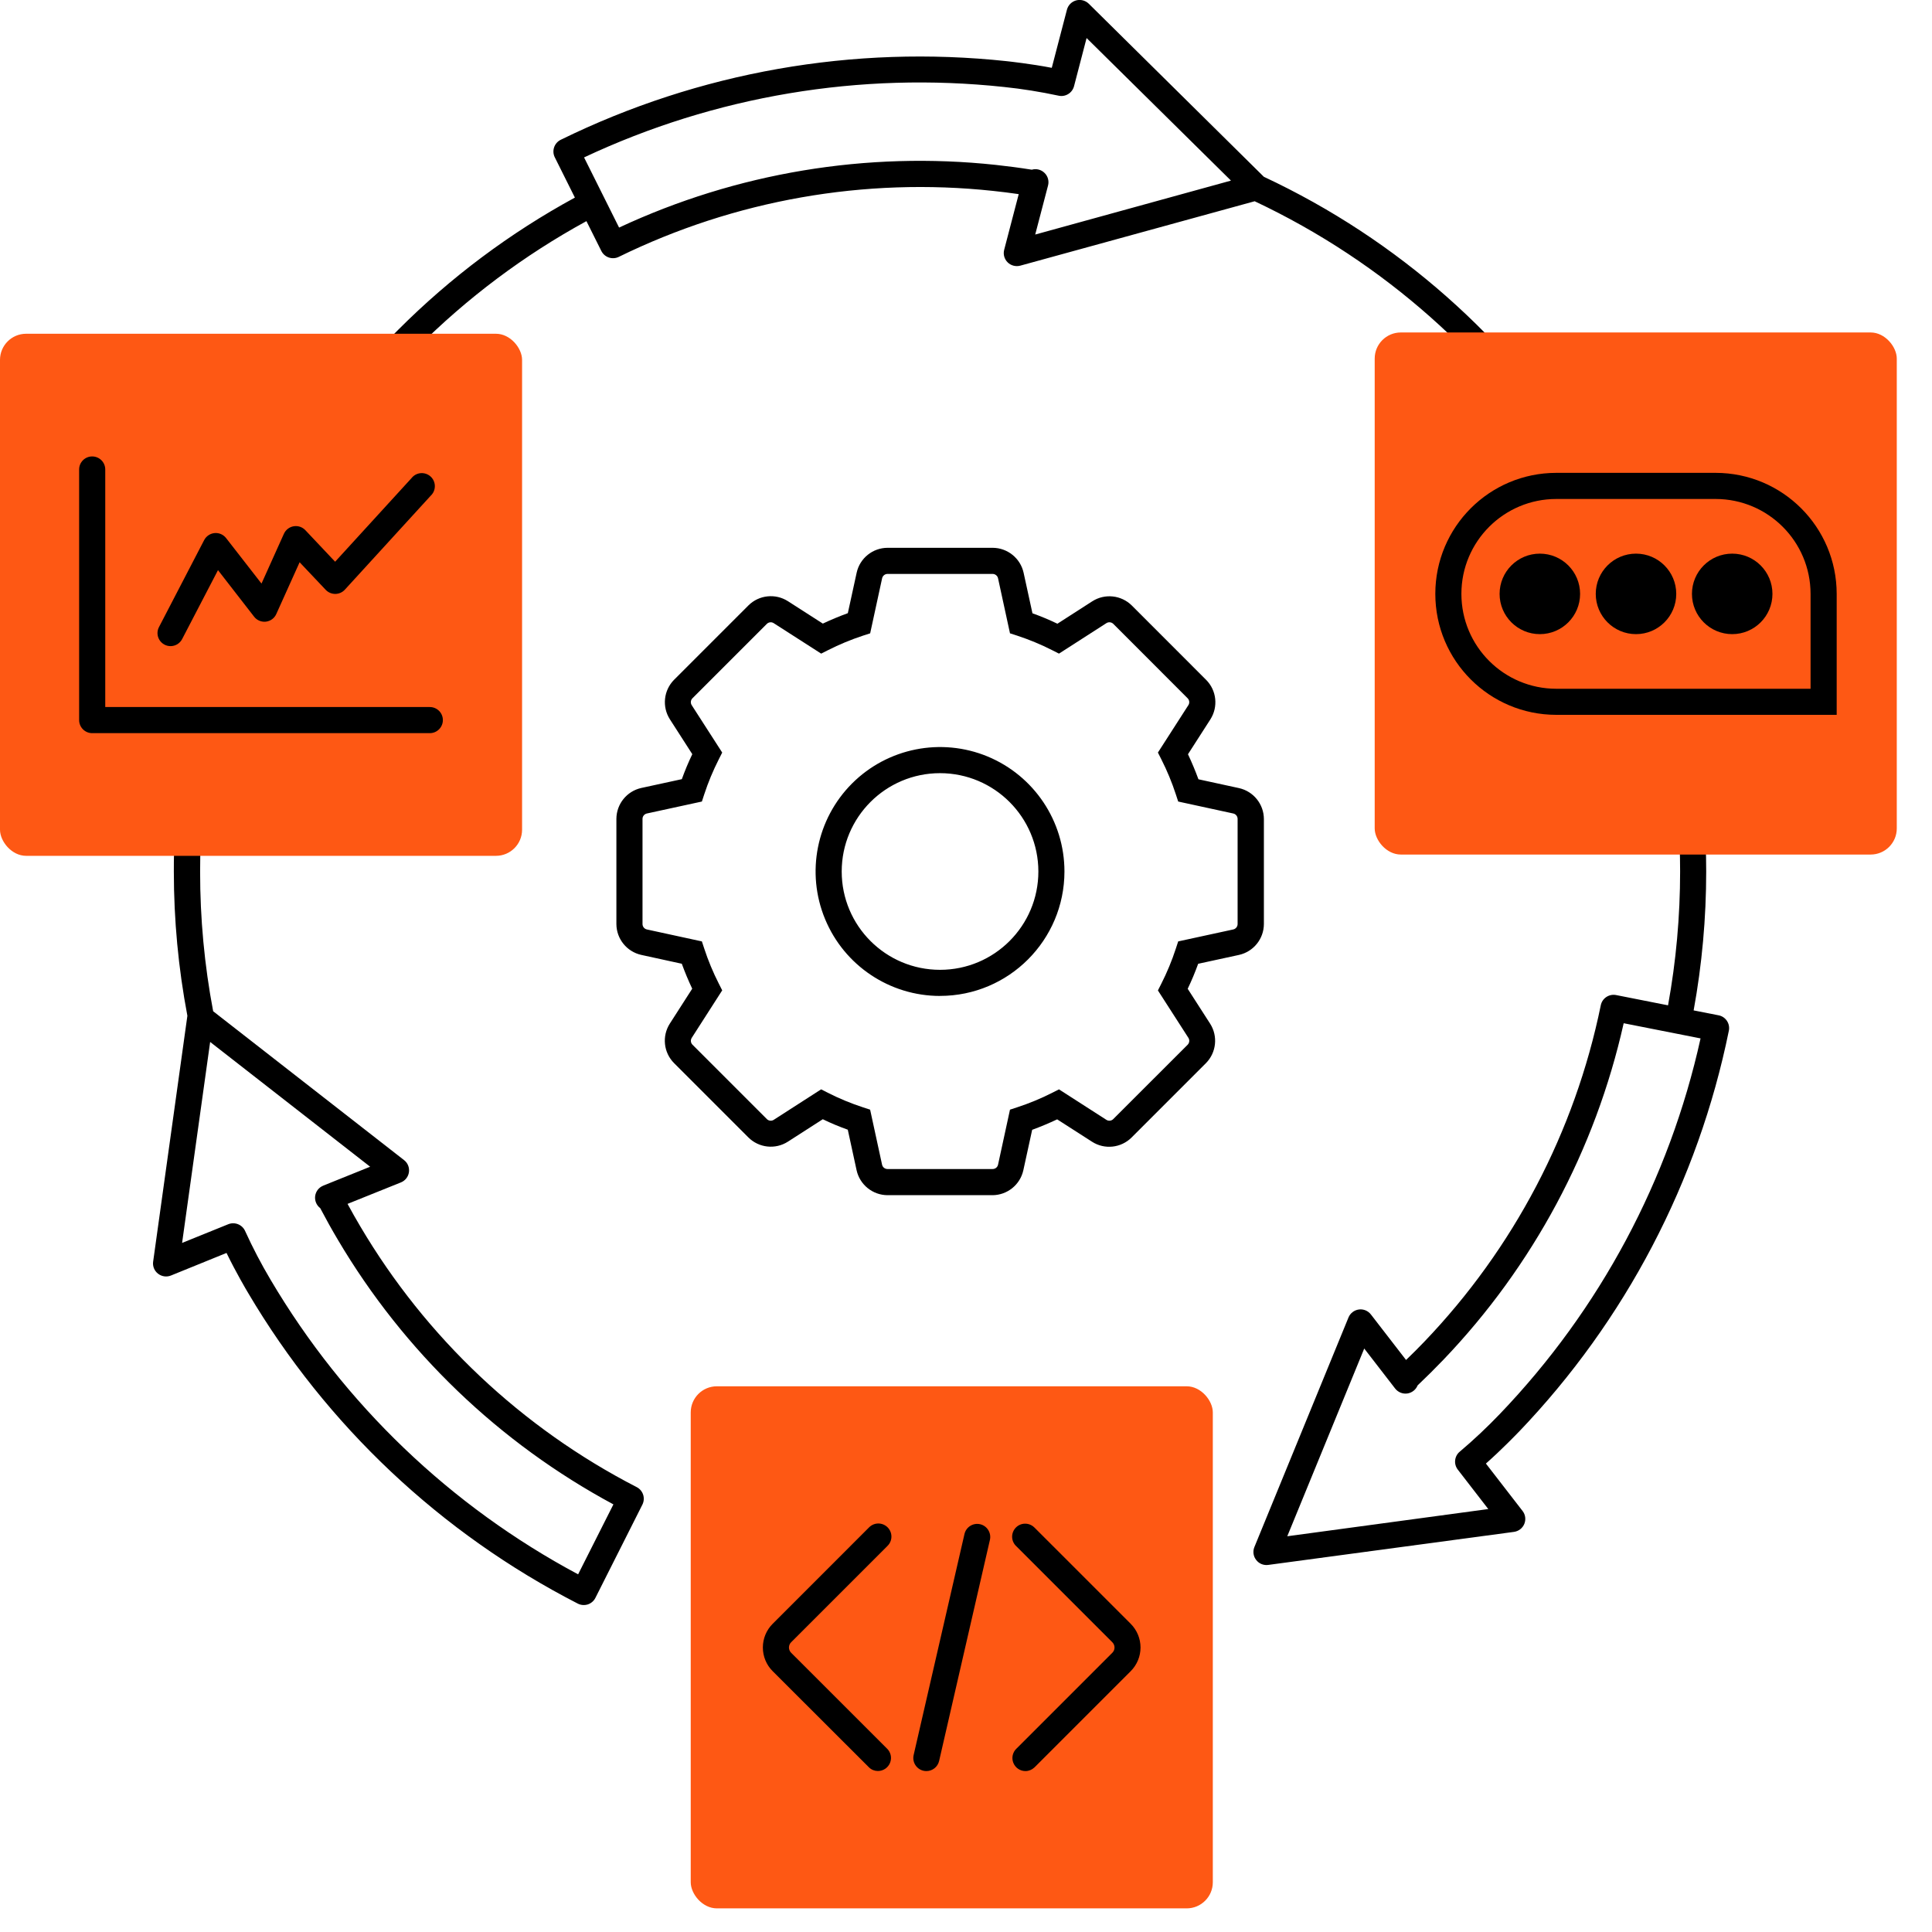 <svg xmlns="http://www.w3.org/2000/svg" width="48" height="48" viewBox="0 0 48 48">
    <g fill="none">
        <path fill="#000" d="M37.733 35.576c2.647-2.763 4.457-6.22 5.22-9.969.017-.084 0-.172-.048-.244-.048-.072-.122-.122-.207-.138l-.62-.122c.208-1.139.312-2.294.312-3.451-.007-7.398-4.29-14.124-10.99-17.26L27.05.092c-.083-.081-.202-.112-.314-.082-.112.031-.199.119-.228.23l-.377 1.445c-.519-.1-1.049-.157-1.118-.165-3.805-.409-7.647.268-11.082 1.953-.077.038-.137.106-.164.187-.028.082-.022.172.017.249l.499 1c-1.613.878-3.09 1.983-4.387 3.282-3.582 3.562-5.59 8.408-5.577 13.46 0 1.202.112 2.402.336 3.583v.006l-.85 6.104c-.017.115.03.23.121.3.092.072.214.089.321.046l1.381-.561c.231.477.501.935.537.994 1.946 3.295 4.786 5.971 8.19 7.718.078.04.167.046.25.02.081-.027.15-.086.188-.163l1.167-2.316c.08-.16.017-.353-.141-.435-2.854-1.468-5.235-3.713-6.867-6.477-.107-.179-.212-.366-.317-.56l1.325-.533c.108-.043.184-.14.2-.255.016-.115-.03-.23-.122-.3l-4.742-3.698c-.217-1.144-.325-2.306-.324-3.47-.014-4.878 1.924-9.56 5.382-13 1.247-1.25 2.667-2.314 4.216-3.16l.37.741c.08.16.273.225.433.147 2.883-1.413 6.107-1.981 9.3-1.639.205.021.42.049.637.08l-.361 1.382c-.03.112.003.231.086.313.082.081.202.112.314.082L31.172 5c6.447 3.039 10.564 9.523 10.57 16.65 0 1.116-.1 2.23-.3 3.327l-1.29-.255c-.176-.034-.346.079-.381.254-.644 3.143-2.164 6.04-4.384 8.358-.144.15-.296.303-.454.454l-.873-1.13c-.071-.092-.186-.14-.3-.124-.115.016-.213.091-.257.198l-2.338 5.704c-.044.107-.027.23.044.32.07.093.185.14.3.124l6.106-.821c.114-.016.212-.091.256-.198.044-.107.028-.23-.043-.321l-.911-1.178c.4-.354.768-.737.816-.787zM8.03 29.458c-.108.043-.184.141-.2.257-.015.115.033.23.125.3.145.275.292.539.44.788 1.64 2.774 4.007 5.047 6.845 6.573l-.877 1.738c-3.17-1.693-5.812-4.225-7.64-7.318-.233-.392-.444-.797-.633-1.211-.071-.16-.257-.235-.42-.169l-1.146.464.697-4.993 3.975 3.1-1.166.47zM25.72 5.826l.318-1.216c.03-.112-.003-.233-.087-.314-.083-.082-.204-.113-.316-.08-.307-.049-.607-.088-.894-.119-3.203-.344-6.44.194-9.36 1.557l-.87-1.743c3.253-1.529 6.862-2.134 10.434-1.75.454.047.904.12 1.35.215.171.041.344-.063.389-.234l.312-1.197 3.587 3.542-4.863 1.34zm10.55 30.238c-.136.11-.159.31-.051.449l.757.979-4.994.676 1.912-4.664.768.994c.072.092.187.139.302.123.115-.017.213-.093.256-.201.224-.213.439-.426.64-.636 2.227-2.327 3.776-5.218 4.48-8.362l1.91.377c-.775 3.508-2.5 6.736-4.986 9.33-.315.329-.646.641-.994.935z"/>
        <rect width="12.971" height="12.971" x="34.154" y="8.26" fill="#FE5814" rx=".649"/>
        <path fill="#000" d="M45.633 17.76h-6.967c-1.66 0-3.006-1.345-3.006-3.006 0-1.66 1.346-3.006 3.006-3.006h3.96c1.66.002 3.004 1.347 3.006 3.006v3.007zm-6.967-5.363c-1.302 0-2.358 1.055-2.358 2.357 0 1.303 1.056 2.358 2.358 2.358h6.317v-2.357c-.001-1.302-1.056-2.356-2.357-2.358h-3.96z"/>
        <circle cx="40.646" cy="14.755" r="1" fill="#000"/>
        <circle cx="38.257" cy="14.755" r="1" fill="#000"/>
        <circle cx="43.036" cy="14.755" r="1" fill="#000"/>
        <rect width="12.971" height="12.971" x="17.161" y="34.442" fill="#FE5814" rx=".649"/>
        <path fill="#000" d="M21.813 44c-.082 0-.16-.03-.219-.086l-.02-.02-2.377-2.374c-.157-.156-.244-.368-.244-.589 0-.22.087-.432.244-.588l2.384-2.385.02-.02c.086-.08.206-.107.317-.073.111.035.195.125.221.238.026.113-.01.231-.095.31l-2.388 2.388c-.035.034-.054.081-.055.13 0 .048.019.095.053.13l2.376 2.375c.1.09.133.233.084.358-.049.125-.17.207-.305.206h.004zM25.478 44.002c-.134 0-.253-.081-.302-.205-.05-.124-.017-.265.08-.356l.005-.004 2.376-2.376c.034-.034.053-.08.053-.13 0-.048-.02-.095-.055-.13l-2.384-2.384c-.064-.059-.102-.14-.105-.227-.003-.086.029-.17.088-.233.121-.129.323-.136.454-.017l.02.019 2.384 2.384c.156.156.244.368.244.589 0 .22-.088.432-.244.588l-2.376 2.376-.02.019c-.059.055-.137.087-.218.087zM23.016 44.002c-.1 0-.193-.045-.254-.122-.062-.077-.085-.178-.063-.275l1.263-5.492c.04-.175.214-.284.389-.244.174.04.283.215.243.39l-1.262 5.492c-.034.147-.165.251-.316.251z"/>
        <rect width="12.971" height="12.971" y="8.292" fill="#FE5814" rx=".649"/>
        <path fill="#000" d="M4.237 16.053c-.113 0-.218-.06-.277-.156-.059-.097-.063-.217-.01-.318l1.123-2.162c.051-.097.149-.163.259-.173.11-.01.217.037.285.124l.88 1.131.557-1.238c.045-.098.135-.168.242-.186.106-.018.215.018.29.097l.74.784 1.897-2.076c.074-.096.197-.143.317-.12.12.023.217.111.251.228.034.118 0 .244-.09.328L8.568 14.65c-.061.067-.147.105-.237.106-.09 0-.177-.036-.239-.102l-.648-.685-.58 1.287c-.046.104-.144.175-.257.189-.113.013-.225-.034-.294-.124l-.897-1.156-.891 1.713c-.056.108-.167.175-.288.175z"/>
        <path fill="#000" d="M10.68 18.215H2.29c-.179 0-.324-.146-.324-.325v-6.226c0-.179.145-.324.324-.324.18 0 .325.145.325.324v5.902h8.063c.18 0 .325.145.325.324 0 .18-.146.325-.325.325zM24.662 29.694H22.05c-.369-.002-.688-.259-.768-.619l-.219-1.008c-.21-.075-.418-.161-.621-.26l-.868.558c-.311.199-.718.155-.98-.105l-1.848-1.848c-.26-.262-.303-.669-.105-.98l.557-.868c-.096-.202-.182-.41-.259-.62l-1.008-.22c-.359-.08-.615-.398-.617-.766v-2.614c.002-.368.258-.687.618-.767l1.008-.219c.076-.21.162-.418.26-.621l-.558-.868c-.198-.311-.154-.718.105-.98l1.848-1.848c.262-.26.67-.303.98-.105l.868.557c.203-.096.41-.182.621-.259l.22-1.008c.08-.359.398-.614.766-.616h2.614c.368.002.687.259.767.619l.22 1.008c.21.075.417.161.62.259l.868-.558c.311-.198.718-.154.98.105l1.848 1.849c.26.262.303.668.105.98l-.557.867c.096.203.182.41.26.622l1.007.219c.36.08.617.398.619.767v2.611c-.002.369-.259.687-.62.767l-1.013.22c-.076.21-.162.418-.26.621l.558.868c.198.311.154.718-.105.98l-1.848 1.848c-.262.26-.67.304-.98.105l-.868-.557c-.203.096-.41.182-.621.26l-.22 1.007c-.08.358-.396.613-.762.617zm-4.262-2.63l.166.085c.282.143.574.264.874.362l.178.058.297 1.368c.014.063.07.107.134.107h2.613c.065 0 .12-.044.134-.107l.297-1.368.177-.058c.3-.098.593-.219.874-.362l.166-.084 1.178.757c.054.035.125.027.17-.018l1.849-1.848c.045-.046.053-.117.018-.172l-.757-1.177.084-.166c.143-.282.264-.574.362-.875l.058-.177 1.368-.297c.063-.014.107-.07.108-.133v-2.614c0-.064-.045-.12-.108-.134l-1.368-.297-.058-.177c-.098-.3-.219-.592-.362-.874l-.084-.166.757-1.178c.035-.054.027-.125-.018-.17l-1.848-1.85c-.046-.044-.117-.052-.171-.017l-1.178.757-.166-.084c-.281-.143-.574-.264-.874-.363l-.177-.057-.297-1.368c-.014-.063-.07-.107-.134-.108H22.05c-.064 0-.12.045-.134.108l-.297 1.368-.177.057c-.3.099-.593.22-.874.363l-.166.084-1.18-.757c-.054-.035-.124-.027-.17.018l-1.848 1.848c-.046.046-.053.117-.019.171l.758 1.178-.084.166c-.143.282-.265.574-.363.874l-.058.177-1.367.297c-.063.014-.108.07-.108.133v2.614c0 .064.045.12.108.134l1.367.297.058.176c.098.3.22.593.363.874l.084.166-.757 1.18c-.034.054-.027.125.018.17l1.849 1.849c.045.045.116.053.17.018l1.177-.757zm2.955-2.32c-1.25 0-2.378-.754-2.856-1.909-.479-1.155-.214-2.485.67-3.37.884-.883 2.214-1.148 3.369-.67 1.155.48 1.908 1.606 1.908 2.857-.001 1.706-1.384 3.09-3.09 3.091h-.001zm0-5.535c-1.35 0-2.443 1.094-2.443 2.443 0 1.35 1.094 2.443 2.443 2.443 1.35 0 2.443-1.094 2.443-2.443-.001-1.349-1.094-2.441-2.442-2.443h-.001z"/>
    </g>
</svg>
